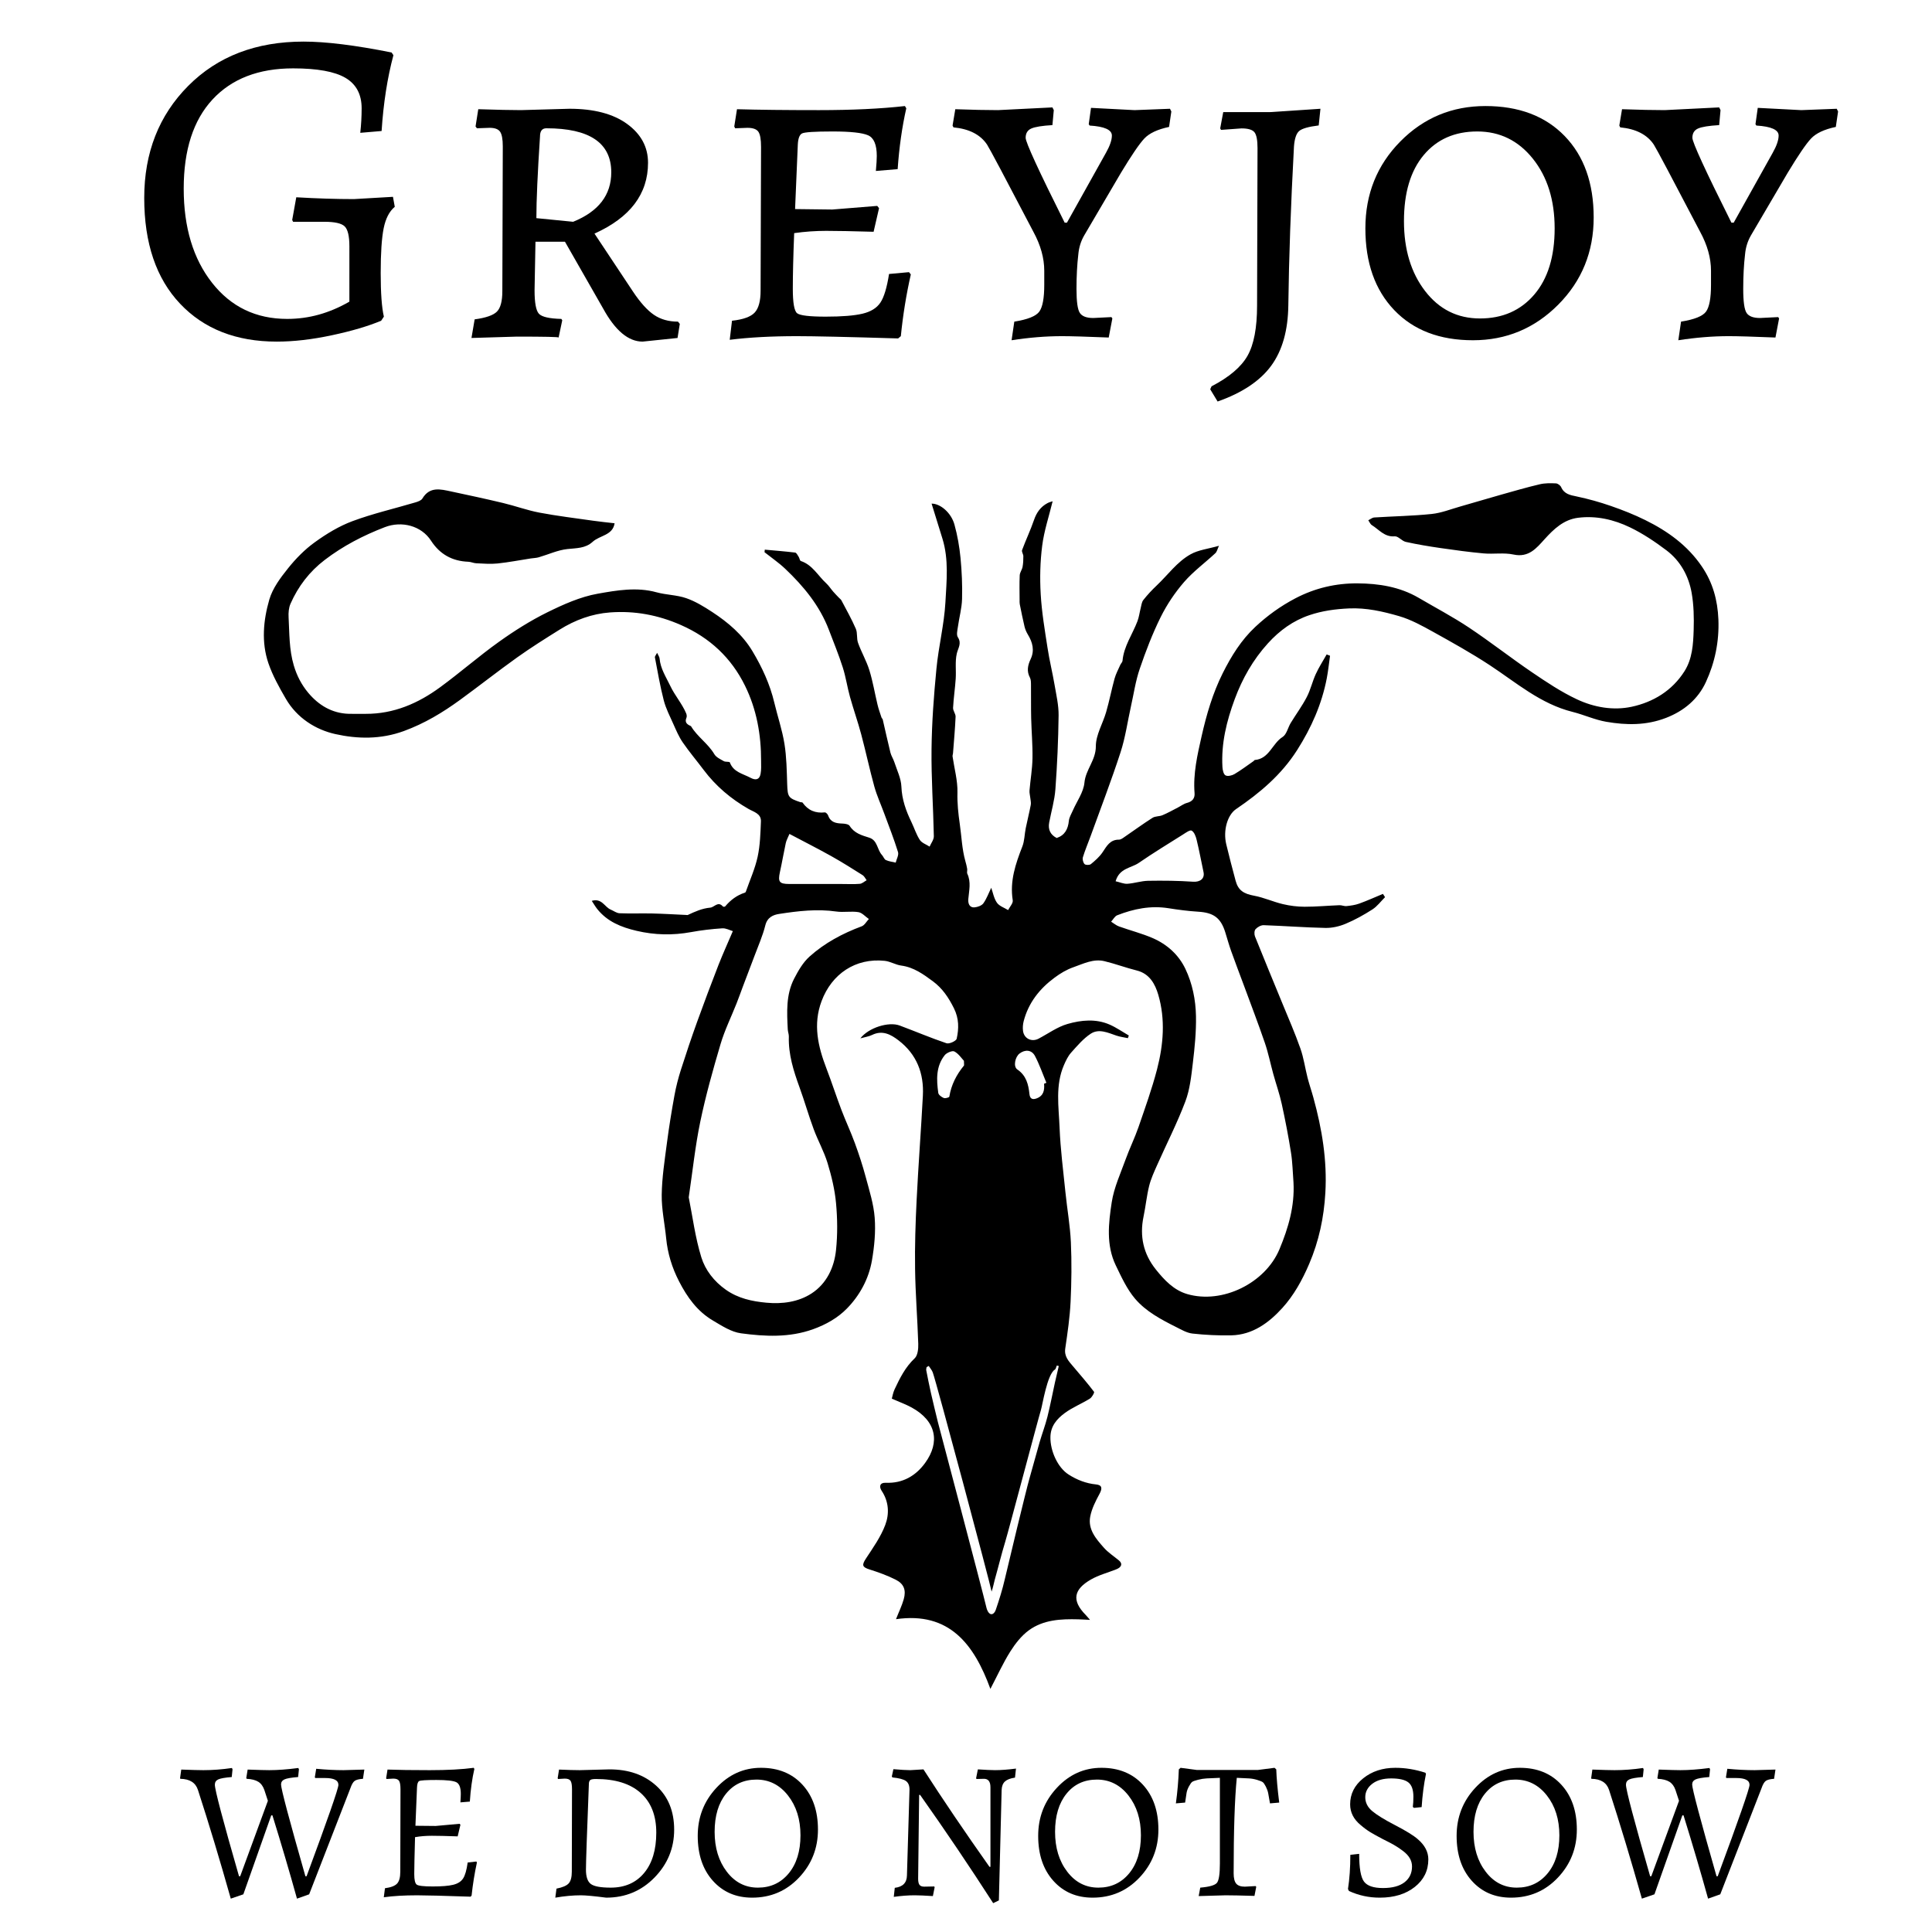 <?xml version="1.0" encoding="utf-8"?>
<!-- Generator: Adobe Illustrator 21.0.0, SVG Export Plug-In . SVG Version: 6.00 Build 0)  -->
<svg version="1.1" xmlns="http://www.w3.org/2000/svg" xmlns:xlink="http://www.w3.org/1999/xlink" x="0px" y="0px"
	 viewBox="0 0 576 576" enable-background="new 0 0 576 576" xml:space="preserve">
<g id="Layer_2">
	<path d="M114.38,68.084c-0.589,2.932-0.88,7.375-0.88,13.329c0,5.954,0.315,10.285,0.947,12.991l-0.811,1.218
		c-3.88,1.623-8.774,3.068-14.683,4.329c-5.908,1.263-11.39,1.896-16.441,1.896c-12.09,0-21.698-3.766-28.823-11.3
		C46.561,83.015,43,72.505,43,59.018s4.374-24.629,13.125-33.425c8.749-8.794,20.206-13.192,34.371-13.192
		c6.676,0,15.427,1.083,26.252,3.247l0.542,0.811c-1.805,6.767-2.978,14.299-3.518,22.598l-6.36,0.542
		c0.271-2.436,0.406-4.871,0.406-7.307c0-4.149-1.603-7.173-4.804-9.067c-3.204-1.895-8.413-2.842-15.629-2.842
		c-10.285,0-18.291,3.092-24.019,9.269c-5.729,6.181-8.593,15.044-8.593,26.59c0,11.549,2.819,20.907,8.458,28.079
		c5.637,7.173,13.102,10.758,22.394,10.758c3.249,0,6.405-0.427,9.473-1.285c3.065-0.856,6.089-2.143,9.067-3.858V73.43
		c0-3.066-0.475-5.052-1.422-5.955c-0.947-0.9-2.956-1.353-6.022-1.353h-9.336l-0.271-0.54l1.218-6.767
		c6.135,0.361,11.862,0.542,17.185,0.542l11.638-0.677l0.542,2.978C116.072,63.01,114.966,65.154,114.38,68.084z"/>
	<path d="M186.977,36.96c4.149,3.024,6.225,6.88,6.225,11.571c0,9.291-5.325,16.329-15.967,21.11l11.501,17.32
		c2.166,3.247,4.241,5.547,6.225,6.901c1.984,1.353,4.374,2.029,7.173,2.029l0.54,0.677l-0.676,4.195l-10.42,1.083
		c-4.241,0-8.165-3.292-11.772-9.878l-11.367-19.892h-8.796l-0.271,14.479c0,3.7,0.427,6.022,1.285,6.969
		c0.857,0.947,3.09,1.467,6.7,1.556l0.27,0.406l-1.083,5.142c0-0.182-4.15-0.271-12.449-0.271l-13.532,0.406l0.947-5.549
		c3.337-0.45,5.549-1.218,6.631-2.3c1.082-1.082,1.624-3.113,1.624-6.089l0.135-43.168c0-2.165-0.271-3.63-0.813-4.398
		c-0.54-0.765-1.579-1.149-3.111-1.149l-3.789,0.136l-0.407-0.542l0.811-5.142c5.684,0.182,9.923,0.271,12.72,0.271l14.48-0.406
		C177.099,32.427,182.826,33.939,186.977,36.96z M170.874,66.121c7.578-3.065,11.367-7.983,11.367-14.75
		c0-8.749-6.452-13.125-19.352-13.125c-1.265,0-1.894,0.811-1.894,2.436c-0.724,11.007-1.082,19.126-1.082,24.357L170.874,66.121z"
		/>
	<path d="M237.043,62.332l11.097,0.135l13.396-1.082l0.54,0.678l-1.623,7.036c-6.225-0.179-10.941-0.271-14.141-0.271
		c-3.203,0-6.384,0.226-9.54,0.677c-0.271,6.857-0.406,12.381-0.406,16.576c0,4.194,0.427,6.631,1.285,7.307
		c0.856,0.676,3.699,1.015,8.527,1.015c4.824,0,8.478-0.293,10.96-0.88c2.479-0.586,4.262-1.691,5.345-3.316
		c1.083-1.624,1.939-4.465,2.571-8.525l5.954-0.542l0.542,0.678c-1.353,5.953-2.347,12.09-2.978,18.403l-0.811,0.676
		c-14.977-0.452-25.034-0.676-30.176-0.676c-7.578,0-14.255,0.36-20.027,1.083l0.677-5.683c3.336-0.36,5.592-1.173,6.765-2.436
		c1.171-1.263,1.76-3.428,1.76-6.496l0.135-42.897c0-2.253-0.271-3.766-0.813-4.533c-0.54-0.765-1.623-1.149-3.247-1.149
		l-3.653,0.136l-0.271-0.542l0.811-5.142c6.405,0.182,14.547,0.271,24.425,0.271s18.425-0.406,25.643-1.218l0.406,0.678
		c-1.265,5.594-2.121,11.636-2.571,18.132l-6.496,0.542c0.181-1.984,0.271-3.473,0.271-4.466c0-3.336-0.858-5.39-2.571-6.156
		c-1.715-0.766-5.256-1.151-10.623-1.151c-5.368,0-8.413,0.202-9.134,0.609c-0.723,0.406-1.129,1.512-1.218,3.316L237.043,62.332z"
		/>
	<path d="M325.271,32.158l12.988,0.676l10.559-0.406l0.402,0.813l-0.676,4.6c-3.426,0.723-5.882,1.874-7.374,3.451
		c-1.486,1.579-3.807,4.985-6.966,10.216l-10.96,18.674c-0.997,1.715-1.579,3.61-1.76,5.684c-0.361,3.068-0.542,6.494-0.542,10.283
		c0,3.789,0.335,6.181,1.017,7.173c0.676,0.994,2.001,1.487,3.988,1.487l5.413-0.27l0.274,0.405l-1.084,5.684
		c-6.678-0.271-11.322-0.407-13.938-0.407c-4.784,0-9.79,0.407-15.022,1.218l0.813-5.549c3.968-0.629,6.447-1.623,7.444-2.976
		c0.99-1.353,1.486-4.013,1.486-7.984v-4.194c0-3.789-1.084-7.667-3.245-11.638c-8.391-16.056-12.993-24.716-13.804-25.981
		c-1.986-2.978-5.325-4.691-10.014-5.142l-0.271-0.542l0.813-4.871c5.142,0.182,9.381,0.271,12.719,0.271l16.238-0.811l0.408,0.811
		l-0.408,4.466c-3.068,0.181-5.166,0.519-6.29,1.014c-1.131,0.497-1.693,1.422-1.693,2.775c0,1.352,3.877,9.788,11.636,25.303h0.676
		l11.636-20.839c1.171-2.074,1.76-3.789,1.76-5.142c0-1.713-2.208-2.707-6.631-2.978l-0.268-0.405L325.271,32.158z"/>
	<path d="M374.78,91.093l0.134-46.955c0-2.357-0.304-3.923-0.903-4.696c-0.609-0.773-1.9-1.161-3.884-1.161l-6.082,0.443
		l-0.258-0.443l0.907-4.861h13.972l15.009-0.994l-0.518,4.971c-3.021,0.37-4.959,0.922-5.822,1.658
		c-0.86,0.736-1.382,2.283-1.556,4.64c-0.947,17.53-1.505,33.293-1.679,47.286c-0.087,7.513-1.79,13.533-5.109,18.063
		c-3.322,4.53-8.649,8.082-15.976,10.661l-2.202-3.645l0.392-0.883c5.256-2.727,8.839-5.765,10.733-9.116
		C373.833,102.713,374.78,97.723,374.78,91.093z"/>
	<path d="M475.134,64.836c0,10.24-3.516,18.9-10.552,25.981c-7.039,7.083-15.517,10.623-25.441,10.623
		c-9.927,0-17.749-2.998-23.477-8.998c-5.731-5.999-8.595-14.117-8.595-24.358c0-10.238,3.473-18.876,10.422-25.912
		c6.946-7.038,15.4-10.556,25.37-10.556c9.967,0,17.839,2.978,23.614,8.932C472.247,46.5,475.134,54.598,475.134,64.836z
		 M418.572,65.919c0,8.436,2.098,15.382,6.293,20.839c4.195,5.46,9.652,8.187,16.374,8.187c6.718,0,12.112-2.367,16.17-7.104
		c4.058-4.736,6.089-11.32,6.089-19.756c0-8.433-2.165-15.358-6.494-20.77c-4.333-5.413-9.86-8.12-16.578-8.12
		c-6.721,0-12.044,2.347-15.966,7.036C420.536,50.922,418.572,57.484,418.572,65.919z"/>
	<path d="M524.052,32.158l12.988,0.676l10.556-0.406L548,33.24l-0.676,4.6c-3.429,0.723-5.885,1.874-7.374,3.451
		c-1.489,1.579-3.811,4.985-6.969,10.216l-10.96,18.674c-0.994,1.715-1.579,3.61-1.76,5.684c-0.361,3.068-0.542,6.494-0.542,10.283
		c0,3.789,0.338,6.181,1.017,7.173c0.676,0.994,2.004,1.487,3.992,1.487l5.413-0.27l0.271,0.405l-1.084,5.684
		c-6.678-0.271-11.322-0.407-13.938-0.407c-4.781,0-9.79,0.407-15.019,1.218l0.81-5.549c3.968-0.629,6.451-1.623,7.444-2.976
		c0.99-1.353,1.489-4.013,1.489-7.984v-4.194c0-3.789-1.084-7.667-3.249-11.638c-8.391-16.056-12.991-24.716-13.801-25.981
		c-1.987-2.978-5.326-4.691-10.014-5.142l-0.271-0.542l0.81-4.871c5.142,0.182,9.381,0.271,12.72,0.271l16.24-0.811l0.405,0.811
		l-0.405,4.466c-3.068,0.181-5.166,0.519-6.294,1.014c-1.128,0.497-1.693,1.422-1.693,2.775c0,1.352,3.878,9.788,11.64,25.303h0.676
		l11.636-20.839c1.171-2.074,1.76-3.789,1.76-5.142c0-1.713-2.211-2.707-6.631-2.978l-0.271-0.405L524.052,32.158z"/>
</g>
<g id="Layer_3">
	<path d="M53.748,530.327l-0.059-0.234l0.351-2.519c3.125,0.117,5.329,0.177,6.619,0.177c2.733,0,5.565-0.215,8.493-0.646
		l0.175,0.41l-0.234,2.284c-1.992,0.158-3.329,0.392-4.011,0.704c-0.684,0.313-1.026,0.839-1.026,1.581
		c0,1.523,2.401,10.621,7.203,27.293h0.353l8.257-22.492l-1.054-3.222c-0.392-1.131-0.997-1.951-1.815-2.459
		c-0.82-0.507-1.974-0.8-3.456-0.879l-0.118-0.234l0.41-2.519c3.123,0.117,5.271,0.177,6.442,0.177c2.499,0,5.388-0.215,8.669-0.646
		l0.175,0.41l-0.234,2.284c-2.03,0.158-3.387,0.392-4.072,0.704c-0.682,0.313-1.024,0.82-1.024,1.523
		c0,1.287,2.42,10.405,7.262,27.352h0.351c6.326-17.065,9.489-26.142,9.489-27.236c0-1.366-1.328-2.049-3.983-2.049h-2.928
		l-0.118-0.235l0.41-2.517c2.928,0.274,5.642,0.41,8.141,0.41l6.209-0.177l-0.41,2.753c-1.171,0.079-1.992,0.283-2.461,0.614
		c-0.469,0.333-0.899,1.065-1.289,2.198L92.17,564.767l-3.63,1.287c-2.227-8.004-4.667-16.281-7.321-24.833h-0.351l-8.318,23.545
		l-3.748,1.287c-3.242-11.479-6.501-22.275-9.782-32.389C58.316,531.48,56.56,530.366,53.748,530.327z"/>
	<path d="M123.856,544.326l6.032,0.059l7.146-0.646l0.234,0.294l-0.82,3.456c-3.358-0.118-5.926-0.177-7.702-0.177
		c-1.776,0-3.446,0.138-5.008,0.41c-0.156,5.622-0.234,9.293-0.234,11.01c0,1.72,0.243,2.764,0.732,3.134
		c0.487,0.371,2.078,0.557,4.772,0.557c2.694,0,4.725-0.165,6.092-0.498c1.366-0.331,2.351-0.956,2.957-1.874
		c0.605-0.917,1.063-2.508,1.375-4.774l2.578-0.292l0.175,0.292c-0.702,3.242-1.23,6.521-1.581,9.841l-0.293,0.351
		c-8.121-0.274-13.432-0.41-15.932-0.41c-3.827,0-7.144,0.195-9.956,0.585l0.351-2.694c1.758-0.234,2.959-0.691,3.603-1.376
		c0.644-0.682,0.965-1.865,0.965-3.544l0.059-24.599c0-1.249-0.145-2.089-0.44-2.518c-0.293-0.43-0.868-0.646-1.727-0.646
		l-1.992,0.118l-0.118-0.234l0.41-2.578c3.084,0.117,7.283,0.177,12.594,0.177c5.309,0,9.683-0.235,13.12-0.703l0.175,0.351
		c-0.664,2.889-1.113,6.129-1.346,9.721l-2.812,0.235c0.077-1.133,0.118-1.971,0.118-2.519c0-1.913-0.46-3.084-1.377-3.513
		c-0.918-0.43-2.889-0.646-5.915-0.646c-3.027,0-4.735,0.108-5.125,0.322c-0.392,0.215-0.607,0.87-0.644,1.962L123.856,544.326z"/>
	<path d="M180.727,565.761c-3.632-0.469-6.15-0.702-7.556-0.702c-2.341,0-4.881,0.233-7.614,0.702l0.351-2.694
		c1.797-0.351,3.007-0.868,3.632-1.552c0.623-0.682,0.936-1.845,0.936-3.485l0.059-24.599c0-1.249-0.145-2.089-0.44-2.518
		c-0.292-0.43-0.868-0.646-1.726-0.646l-1.992,0.118l-0.118-0.234l0.41-2.578c2.617,0.117,4.665,0.177,6.15,0.177l8.903-0.235
		c5.701,0,10.337,1.622,13.91,4.862c3.574,3.24,5.359,7.614,5.359,13.12c0,5.504-1.953,10.26-5.858,14.262
		S186.428,565.761,180.727,565.761z M177.681,530.386c-0.82,0-1.368,0.088-1.64,0.263c-0.274,0.177-0.43,0.519-0.469,1.026
		c-0.585,15.033-0.879,23.614-0.879,25.741c0,2.128,0.489,3.553,1.465,4.276c0.975,0.723,2.948,1.083,5.914,1.083
		c4.217,0,7.536-1.455,9.959-4.364c2.42-2.908,3.63-6.92,3.63-12.036c0-5.114-1.552-9.057-4.656-11.831
		C187.901,531.772,183.46,530.386,177.681,530.386z"/>
	<path d="M224.244,565.761c-4.804,0-8.708-1.677-11.715-5.037c-3.007-3.358-4.509-7.818-4.509-13.383
		c0-5.565,1.854-10.337,5.563-14.32c3.709-3.984,8.142-5.973,13.296-5.973c5.155,0,9.272,1.679,12.359,5.037
		c3.084,3.358,4.627,7.818,4.627,13.383c0,5.563-1.885,10.337-5.651,14.32C234.443,563.77,229.787,565.761,224.244,565.761z
		 M213.057,546.141c0,4.765,1.21,8.726,3.63,11.889c2.422,3.163,5.515,4.745,9.283,4.745c3.768,0,6.825-1.414,9.168-4.247
		c2.343-2.83,3.513-6.619,3.513-11.363c0-4.743-1.24-8.697-3.719-11.86c-2.479-3.163-5.613-4.745-9.401-4.745
		c-3.787,0-6.814,1.407-9.078,4.219C214.188,537.589,213.057,541.378,213.057,546.141z"/>
	<path d="M295.288,556.566v-23.72c0-1.679-0.646-2.52-1.933-2.52l-2.227,0.059l-0.116-0.234l0.526-2.637
		c2.381,0.156,4.101,0.235,5.155,0.235c1.718,0,3.789-0.157,6.209-0.469l-0.294,2.694c-1.365,0.195-2.361,0.577-2.987,1.142
		c-0.625,0.566-0.956,1.416-0.997,2.547l-0.82,32.917l-1.697,0.82c-7.068-10.972-14.33-21.73-21.787-32.272h-0.292l-0.295,25.009
		c0,0.859,0.138,1.464,0.41,1.815c0.274,0.351,0.741,0.528,1.407,0.528l2.986-0.059l0.118,0.233l-0.528,2.635
		c-2.461-0.156-4.276-0.233-5.447-0.233c-1.874,0-3.945,0.156-6.209,0.469l0.295-2.694c2.38-0.274,3.592-1.502,3.63-3.691
		l0.762-25.594c0-1.21-0.36-2.069-1.083-2.578c-0.723-0.505-2.06-0.857-4.013-1.054l-0.174-0.292l0.469-2.166
		c2.264,0.195,3.943,0.293,5.037,0.293l3.923-0.235c5.778,8.982,12.338,18.664,19.68,29.051H295.288z"/>
	<path d="M325.742,565.761c-4.804,0-8.71-1.677-11.714-5.037c-3.005-3.358-4.509-7.818-4.509-13.383
		c0-5.565,1.854-10.337,5.565-14.32c3.707-3.984,8.139-5.973,13.296-5.973c5.153,0,9.272,1.679,12.355,5.037
		c3.086,3.358,4.627,7.818,4.627,13.383c0,5.563-1.883,10.337-5.65,14.32C335.942,563.77,331.285,565.761,325.742,565.761z
		 M314.554,546.141c0,4.765,1.21,8.726,3.634,11.889c2.42,3.163,5.513,4.745,9.283,4.745c3.766,0,6.823-1.414,9.166-4.247
		c2.343-2.83,3.513-6.619,3.513-11.363c0-4.743-1.24-8.697-3.719-11.86c-2.479-3.163-5.613-4.745-9.401-4.745
		c-3.788,0-6.812,1.407-9.077,4.219C315.687,537.589,314.554,541.378,314.554,546.141z"/>
	<path d="M363.693,555.572v-25.537c-1.835,0.079-3.152,0.136-3.954,0.175c-0.798,0.04-1.659,0.177-2.575,0.41
		c-0.919,0.235-1.504,0.45-1.758,0.646c-0.254,0.195-0.566,0.634-0.938,1.317c-0.371,0.684-0.603,1.319-0.702,1.903
		c-0.096,0.587-0.243,1.563-0.438,2.93l-2.755,0.234c0.471-3.435,0.762-6.814,0.879-10.133l0.526-0.467l4.862,0.644h18.159
		l4.976-0.644l0.526,0.467c0.081,2.54,0.371,5.839,0.879,9.899l-2.751,0.234c-0.235-1.366-0.412-2.362-0.526-2.987
		c-0.118-0.625-0.353-1.289-0.702-1.992c-0.353-0.702-0.666-1.151-0.938-1.346c-0.276-0.195-0.831-0.419-1.67-0.675
		c-0.843-0.254-1.652-0.399-2.431-0.44c-0.78-0.039-1.99-0.096-3.63-0.175c-0.625,6.247-0.938,15.737-0.938,28.465
		c0,1.445,0.254,2.47,0.761,3.075c0.508,0.605,1.365,0.908,2.578,0.908l3.218-0.176l0.177,0.235l-0.526,2.694
		c-3.906-0.118-6.775-0.177-8.61-0.177l-8.022,0.233l0.467-2.517c2.733-0.234,4.392-0.712,4.976-1.435
		C363.402,560.618,363.693,558.696,363.693,555.572z"/>
	<path d="M411.368,565.761c-1.64,0-3.218-0.165-4.741-0.498c-1.526-0.331-3.009-0.827-4.454-1.493l-0.29-0.585
		c0.467-3.007,0.702-6.404,0.702-10.192l2.633-0.292c0,4.217,0.478,6.97,1.435,8.259c0.956,1.287,2.843,1.933,5.653,1.933
		c2.814,0,4.958-0.576,6.444-1.729c1.482-1.151,2.225-2.723,2.225-4.715c0-1.718-0.879-3.241-2.637-4.568
		c-1.287-0.975-2.575-1.795-3.866-2.459c-1.287-0.664-1.96-1.006-2.019-1.026c-0.059-0.018-0.118-0.048-0.177-0.088
		c-0.059-0.037-0.478-0.263-1.258-0.673c-0.783-0.41-1.611-0.879-2.49-1.405c-0.879-0.528-1.846-1.24-2.898-2.139
		c-2.071-1.717-3.104-3.766-3.104-6.15c0-3.084,1.298-5.67,3.895-7.761c2.597-2.087,5.789-3.132,9.574-3.132
		c2.968,0,5.955,0.487,8.964,1.464l0.177,0.351c-0.625,3.007-1.056,6.306-1.291,9.898l-2.284,0.235l-0.35-0.294
		c0.114-0.82,0.173-1.834,0.173-3.045c0-2.069-0.508-3.494-1.523-4.276c-1.015-0.78-2.714-1.171-5.094-1.171
		c-2.384,0-4.267,0.539-5.653,1.611c-1.387,1.074-2.078,2.402-2.078,3.983c0,1.582,0.673,2.948,2.019,4.099
		c1.35,1.153,3.641,2.569,6.882,4.247c3.24,1.679,5.488,3.065,6.738,4.158c2.107,1.797,3.163,3.809,3.163,6.034
		c0,3.358-1.35,6.1-4.042,8.228C419.099,564.699,415.624,565.761,411.368,565.761z"/>
	<path d="M450.496,565.761c-4.804,0-8.71-1.677-11.715-5.037c-3.005-3.358-4.509-7.818-4.509-13.383
		c0-5.565,1.853-10.337,5.565-14.32c3.708-3.984,8.139-5.973,13.296-5.973c5.153,0,9.272,1.679,12.354,5.037
		c3.086,3.358,4.627,7.818,4.627,13.383c0,5.563-1.883,10.337-5.65,14.32C460.695,563.77,456.039,565.761,450.496,565.761z
		 M439.307,546.141c0,4.765,1.21,8.726,3.634,11.889c2.42,3.163,5.514,4.745,9.284,4.745c3.766,0,6.823-1.414,9.166-4.247
		c2.343-2.83,3.512-6.619,3.512-11.363c0-4.743-1.24-8.697-3.719-11.86c-2.479-3.163-5.613-4.745-9.401-4.745
		c-3.789,0-6.812,1.407-9.078,4.219C440.44,537.589,439.307,541.378,439.307,546.141z"/>
	<path d="M474.448,530.327l-0.055-0.234l0.35-2.519c3.123,0.117,5.329,0.177,6.617,0.177c2.733,0,5.565-0.215,8.493-0.646
		l0.177,0.41l-0.232,2.284c-1.993,0.158-3.332,0.392-4.013,0.704c-0.684,0.313-1.026,0.839-1.026,1.581
		c0,1.523,2.402,10.621,7.205,27.293h0.35l8.261-22.492l-1.056-3.222c-0.39-1.131-0.997-1.951-1.817-2.459
		c-0.82-0.507-1.972-0.8-3.454-0.879l-0.118-0.234l0.408-2.519c3.127,0.117,5.274,0.177,6.444,0.177
		c2.498,0,5.388-0.215,8.669-0.646l0.177,0.41l-0.235,2.284c-2.031,0.158-3.388,0.392-4.071,0.704
		c-0.684,0.313-1.026,0.82-1.026,1.523c0,1.287,2.424,10.405,7.264,27.352h0.353c6.323-17.065,9.485-26.142,9.485-27.236
		c0-1.366-1.328-2.049-3.983-2.049h-2.928l-0.117-0.235l0.412-2.517c2.928,0.274,5.642,0.41,8.139,0.41l6.208-0.177l-0.408,2.753
		c-1.173,0.079-1.994,0.283-2.461,0.614c-0.467,0.333-0.898,1.065-1.287,2.198l-12.299,31.628l-3.634,1.287
		c-2.226-8.004-4.664-16.281-7.32-24.833h-0.353l-8.316,23.545l-3.748,1.287c-3.24-11.479-6.503-22.275-9.78-32.389
		C479.019,531.48,477.261,530.366,474.448,530.327z"/>
</g>
<g id="Layer_4">
	<path fill-rule="evenodd" clip-rule="evenodd" d="M277.742,150.15c2.563-0.044,5.838,2.682,6.818,6.255
		c0.89,3.222,1.479,6.566,1.803,9.898c0.391,4.067,0.575,8.185,0.461,12.271c-0.077,2.777-0.857,5.529-1.238,8.306
		c-0.147,1.037-0.492,2.372-0.017,3.098c1.225,1.882,0.057,3.22-0.321,4.901c-0.542,2.387-0.151,4.968-0.315,7.459
		c-0.191,2.899-0.636,5.785-0.786,8.689c-0.047,0.87,0.789,1.785,0.749,2.663c-0.154,3.63-0.492,7.253-0.769,10.88
		c-0.023,0.318-0.171,0.646-0.131,0.954c0.519,3.591,1.542,7.193,1.455,10.773c-0.08,3.212,0.241,6.215,0.696,9.376
		c0.532,3.672,0.642,7.419,1.659,11.041c0.221,0.764,0.418,1.542,0.549,2.325c0.08,0.48-0.147,1.052,0.04,1.452
		c1.168,2.496,0.515,5.02,0.294,7.563c-0.1,1.221,0.258,2.601,1.89,2.457c0.92-0.08,2.115-0.517,2.61-1.209
		c0.99-1.395,1.579-3.07,2.332-4.625c0.515,1.432,0.8,3.163,1.706,4.46c0.71,1.011,2.185,1.482,3.332,2.192
		c0.485-0.977,1.519-2.039,1.378-2.918c-0.92-5.718,0.837-10.852,2.857-16.024c0.666-1.695,0.646-3.64,1.014-5.459
		c0.475-2.329,1.064-4.644,1.506-6.977c0.127-0.681-0.081-1.43-0.154-2.141c-0.07-0.718-0.287-1.444-0.224-2.14
		c0.271-3.204,0.833-6.402,0.887-9.601c0.07-3.99-0.294-7.986-0.392-11.982c-0.073-3.311-0.016-6.633-0.053-9.95
		c-0.01-0.711,0-1.522-0.318-2.116c-1.03-1.927-0.639-3.702,0.221-5.532c1.215-2.586,0.579-4.983-0.836-7.309
		c-0.435-0.725-0.797-1.546-0.994-2.367c-0.532-2.221-0.97-4.465-1.425-6.705c-0.074-0.395-0.047-0.811-0.047-1.216
		c-0.01-2.457-0.077-4.915,0.037-7.364c0.037-0.84,0.679-1.641,0.846-2.499c0.198-1.049,0.244-2.141,0.234-3.215
		c-0.007-0.611-0.555-1.322-0.378-1.807c1.117-3.018,2.516-5.945,3.56-8.993c0.763-2.23,1.977-3.933,4.042-5.029
		c0.485-0.258,1.04-0.374,1.509-0.542c-1.117,4.594-2.559,8.866-3.111,13.239c-0.609,4.764-0.732,9.649-0.445,14.452
		c0.301,5.35,1.211,10.679,2.031,16.001c0.559,3.703,1.472,7.357,2.105,11.059c0.512,3.015,1.234,6.061,1.198,9.082
		c-0.09,7.355-0.418,14.711-0.957,22.046c-0.248,3.332-1.231,6.606-1.853,9.915c-0.388,2.072,0.361,3.635,2.245,4.602
		c2.449-0.836,3.369-2.653,3.624-5.105c0.1-1.059,0.743-2.074,1.184-3.095c1.204-2.757,3.188-5.444,3.456-8.289
		c0.368-3.929,3.416-6.691,3.406-10.867c-0.01-3.403,2.098-6.787,3.081-10.231c0.95-3.289,1.593-6.653,2.503-9.955
		c0.395-1.405,1.107-2.725,1.706-4.072c0.187-0.423,0.626-0.803,0.663-1.23c0.388-4.341,2.951-7.849,4.44-11.763
		c0.475-1.243,0.635-2.61,0.967-3.909c0.221-0.83,0.295-1.807,0.796-2.439c1.208-1.529,2.546-2.971,3.965-4.309
		c3.342-3.155,6.079-7.061,10.121-9.319c2.345-1.315,5.266-1.618,8.465-2.538c-0.455,0.977-0.606,1.77-1.081,2.212
		c-3.088,2.874-6.557,5.413-9.311,8.583c-2.724,3.142-5.123,6.71-6.973,10.434c-2.459,4.96-4.466,10.19-6.253,15.437
		c-1.238,3.591-1.776,7.421-2.613,11.155c-1.024,4.59-1.663,9.296-3.112,13.747c-2.737,8.418-5.922,16.693-8.936,25.018
		c-0.753,2.093-1.646,4.139-2.289,6.265c-0.184,0.602,0.064,1.603,0.495,2.044c0.318,0.331,1.485,0.338,1.887,0.01
		c1.268-1.04,2.559-2.168,3.47-3.516c1.244-1.85,2.221-3.792,4.898-3.777c0.572,0.005,1.178-0.473,1.7-0.835
		c2.77-1.884,5.47-3.878,8.304-5.671c0.826-0.527,2.051-0.383,2.987-0.788c1.569-0.656,3.058-1.504,4.567-2.278
		c0.907-0.465,1.757-1.129,2.707-1.375c1.603-0.413,2.399-1.375,2.275-2.922c-0.465-5.795,0.85-11.432,2.098-16.956
		c1.452-6.424,3.289-12.769,6.297-18.796c2.583-5.162,5.547-9.917,9.723-13.821c3.597-3.361,7.545-6.208,11.998-8.537
		c5.882-3.066,12.058-4.466,18.458-4.429c6.306,0.04,12.593,1.012,18.231,4.309c5.002,2.934,10.154,5.643,14.975,8.851
		c6.397,4.256,12.443,9.015,18.799,13.333c4.329,2.939,8.732,5.885,13.446,8.091c5.072,2.382,10.793,3.382,16.27,2.211
		c6.447-1.387,12.058-4.773,15.741-10.557c2.376-3.736,2.63-8.073,2.764-12.304c0.114-3.702,0.037-7.484-0.602-11.111
		c-0.9-5.054-3.366-9.532-7.511-12.669c-3.403-2.571-7.023-4.992-10.847-6.839c-4.824-2.333-10.081-3.55-15.497-2.869
		c-4.262,0.535-7.217,3.324-10,6.4c-2.419,2.677-4.724,5.542-9.258,4.56c-2.847-0.617-5.928-0.072-8.873-0.333
		c-4.309-0.39-8.608-0.977-12.888-1.599c-3.463-0.504-6.929-1.077-10.348-1.837c-1.174-0.256-2.258-1.745-3.292-1.656
		c-3.071,0.262-4.677-2.016-6.825-3.341c-0.472-0.295-0.716-0.959-1.061-1.455c0.592-0.284,1.177-0.788,1.783-0.826
		c5.708-0.365,11.436-0.452,17.113-1.044c2.884-0.299,5.694-1.429,8.531-2.232c4.062-1.152,8.113-2.376,12.189-3.525
		c3.821-1.076,7.648-2.192,11.516-3.1c1.539-0.365,3.212-0.336,4.808-0.264c0.549,0.023,1.325,0.602,1.559,1.124
		c0.93,2.079,2.69,2.374,4.664,2.78c3.423,0.723,6.815,1.668,10.121,2.814c3.513,1.215,6.999,2.591,10.325,4.239
		c6.668,3.292,12.59,7.555,16.852,13.841c3.249,4.783,4.678,9.994,4.918,15.773c0.261,6.588-1.051,12.859-3.731,18.668
		c-2.318,5.032-6.457,8.58-11.877,10.671c-5.902,2.283-11.85,2.198-17.829,1.164c-3.416-0.589-6.658-2.101-10.04-2.948
		c-9.549-2.377-16.789-8.736-24.725-13.95c-5.457-3.578-11.181-6.767-16.886-9.933c-3.255-1.803-6.604-3.653-10.147-4.677
		c-4.811-1.39-9.712-2.519-14.895-2.287c-4.068,0.184-8.01,0.719-11.797,2.006c-4.848,1.632-8.889,4.56-12.362,8.384
		c-4.453,4.906-7.642,10.517-9.92,16.675c-2.409,6.521-4.061,13.197-3.653,20.225c0.05,0.878,0.311,2.145,0.91,2.478
		c0.632,0.36,1.917,0.072,2.663-0.37c1.98-1.168,3.827-2.578,5.727-3.893c0.134-0.09,0.228-0.308,0.355-0.316
		c4.312-0.361,5.186-4.926,8.281-6.867c1.204-0.754,1.579-2.795,2.429-4.19c1.573-2.576,3.386-5.029,4.774-7.697
		c1.134-2.173,1.669-4.641,2.693-6.87c0.92-2.021,2.152-3.901,3.239-5.847c0.341,0.129,0.673,0.261,1.007,0.388
		c-0.318,2.24-0.542,4.5-0.97,6.721c-1.489,7.724-4.594,14.729-8.829,21.394c-4.707,7.399-11.137,12.799-18.224,17.61
		c-2.539,1.728-3.914,6.301-2.917,10.487c0.877,3.635,1.817,7.26,2.794,10.877c0.779,2.899,2.459,3.894,5.49,4.451
		c2.914,0.535,5.698,1.825,8.598,2.513c2.108,0.5,4.309,0.775,6.47,0.78c3.46,0.005,6.916-0.321,10.378-0.455
		c0.706-0.03,1.435,0.336,2.131,0.259c1.271-0.131,2.573-0.308,3.771-0.739c2.399-0.866,4.728-1.92,7.079-2.896
		c0.214,0.33,0.425,0.651,0.632,0.975c-1.238,1.233-2.322,2.723-3.754,3.648c-2.543,1.631-5.223,3.128-8.01,4.289
		c-1.864,0.783-4.012,1.276-6.019,1.234c-6.136-0.12-12.262-0.607-18.391-0.816c-0.823-0.03-1.857,0.559-2.432,1.191
		c-0.395,0.432-0.425,1.531-0.174,2.158c2.68,6.696,5.464,13.358,8.197,20.039c1.823,4.443,3.757,8.846,5.34,13.367
		c1,2.809,1.398,5.824,2.138,8.727c0.515,1.997,1.198,3.951,1.74,5.94c2.566,9.296,4.135,18.744,3.563,28.4
		c-0.422,7.294-1.894,14.321-4.824,21.173c-2.074,4.85-4.597,9.391-8.006,13.14c-3.955,4.356-8.846,8.014-15.23,8.147
		c-3.847,0.08-7.722-0.109-11.546-0.53c-1.666-0.182-3.279-1.139-4.831-1.919c-4.487-2.248-9.03-4.644-12.286-8.465
		c-2.445-2.871-4.088-6.501-5.758-9.95c-2.911-6.048-2.165-12.543-1.208-18.793c0.673-4.393,2.633-8.612,4.166-12.859
		c1.157-3.212,2.686-6.297,3.804-9.529c1.967-5.723,4.032-11.439,5.55-17.29c1.897-7.332,2.519-14.882,0.348-22.246
		c-0.92-3.105-2.559-6.236-6.387-7.19c-3.249-0.811-6.404-1.997-9.649-2.781c-3.305-0.798-6.316,0.778-9.308,1.824
		c-1.974,0.688-3.858,1.822-5.544,3.074c-4.477,3.301-7.806,7.501-9.231,12.991c-0.234,0.922-0.318,1.942-0.197,2.876
		c0.284,2.31,2.56,3.421,4.62,2.35c2.874-1.501,5.597-3.518,8.655-4.395c4.078-1.173,8.461-1.614,12.583,0.202
		c1.984,0.873,3.797,2.145,5.687,3.237c-0.097,0.266-0.181,0.527-0.277,0.793c-1.138-0.248-2.312-0.385-3.406-0.756
		c-2.536-0.858-5.229-2.168-7.665-0.572c-2.235,1.469-4.052,3.633-5.865,5.656c-0.923,1.036-1.559,2.387-2.121,3.682
		c-2.63,6.049-1.556,12.433-1.308,18.668c0.258,6.439,1.091,12.861,1.747,19.285c0.505,4.965,1.395,9.913,1.623,14.887
		c0.264,5.902,0.197,11.839-0.087,17.742c-0.224,4.659-0.91,9.306-1.589,13.931c-0.345,2.357,0.987,3.749,2.285,5.273
		c2.134,2.519,4.302,5.01,6.29,7.633c0.191,0.253-0.622,1.663-1.261,2.056c-2.449,1.517-5.196,2.605-7.494,4.309
		c-2.292,1.708-4.202,3.837-4.245,7.16c-0.06,4.09,2.155,9.055,5.4,11.133c2.506,1.602,5.199,2.665,8.204,2.964
		c1.813,0.182,1.93,1.149,1.03,2.819c-1.158,2.141-2.312,4.41-2.764,6.763c-0.739,3.839,1.753,6.663,4.078,9.296
		c1.285,1.452,2.984,2.538,4.494,3.796c1.131,0.948,0.819,1.989-0.8,2.633c-2.526,1.002-5.226,1.7-7.558,3.036
		c-5.015,2.877-5.915,6.151-1.589,10.54c0.304,0.308,0.575,0.651,1.315,1.499c-1.569-0.075-2.539-0.142-3.516-0.165
		c-5.186-0.137-10.398,0.114-14.725,3.274c-2.215,1.625-4.052,3.981-5.537,6.335c-2.155,3.431-3.841,7.16-5.925,11.131
		c-4.855-13.267-12.218-23.085-28.144-20.783c0.87-2.222,1.77-4.033,2.308-5.95c0.763-2.713,0.074-4.584-2.416-5.837
		c-2.469-1.243-5.115-2.198-7.755-3.028c-2.228-0.701-2.379-1.315-1.091-3.274c2.115-3.217,4.406-6.444,5.751-10.002
		c1.245-3.284,1.101-6.932-1.071-10.184c-0.776-1.163-0.666-2.471,1.278-2.395c5.015,0.207,8.903-2.083,11.686-5.919
		c4.47-6.148,3.366-12.479-4.025-16.522c-1.723-0.942-3.597-1.614-5.912-2.636c0.177-0.632,0.362-1.772,0.826-2.774
		c1.573-3.349,3.195-6.625,5.995-9.258c0.913-0.863,1.111-2.845,1.064-4.299c-0.231-7.436-0.847-14.857-0.947-22.296
		c-0.107-6.887,0.124-13.791,0.465-20.676c0.509-10.345,1.315-20.68,1.857-31.025c0.355-6.646-1.833-12.324-7.23-16.469
		c-2.325-1.79-4.831-3.152-7.933-1.628c-0.96,0.468-2.078,0.611-3.476,1.006c2.459-3.19,8.448-5.054,11.73-3.824
		c4.664,1.735,9.251,3.697,13.962,5.286c0.816,0.271,2.877-0.679,3.028-1.361c0.666-3.028,0.713-5.981-0.813-9.055
		c-1.589-3.199-3.446-5.969-6.273-8.057c-2.86-2.113-5.728-4.195-9.448-4.689c-1.676-0.223-3.262-1.243-4.942-1.414
		c-8.705-0.909-15.765,3.909-18.796,11.982c-2.63,7.008-1.071,13.552,1.449,20.128c1.566,4.08,2.907,8.247,4.456,12.329
		c1.265,3.326,2.787,6.547,4.005,9.888c1.215,3.326,2.329,6.705,3.242,10.127c1.074,4.01,2.369,8.051,2.676,12.152
		c0.318,4.206-0.1,8.552-0.823,12.73c-0.947,5.482-3.627,10.412-7.468,14.336c-2.723,2.785-6.226,4.779-10.087,6.164
		c-7.096,2.543-14.323,2.173-21.476,1.215c-2.924-0.388-5.744-2.253-8.397-3.819c-4.627-2.73-7.638-6.924-10.078-11.67
		c-2.101-4.085-3.402-8.317-3.844-12.859c-0.425-4.328-1.385-8.64-1.322-12.954c0.067-5.139,0.88-10.283,1.546-15.402
		c0.619-4.769,1.395-9.52,2.255-14.256c0.468-2.563,1.124-5.109,1.914-7.601c1.526-4.793,3.132-9.562,4.838-14.298
		c2.051-5.689,4.186-11.345,6.377-16.983c1.265-3.222,2.7-6.374,4.273-10.064c-0.893-0.253-2.051-0.907-3.152-0.836
		c-3.121,0.204-6.243,0.565-9.318,1.131c-5.46,1-10.823,0.883-16.24-0.386c-4.573-1.072-8.719-2.732-11.73-6.509
		c-0.562-0.706-1.01-1.504-1.623-2.426c3.011-0.883,3.824,1.842,5.627,2.601c0.893,0.373,1.76,1.059,2.657,1.096
		c3.249,0.134,6.507-0.005,9.756,0.067c3.376,0.08,6.748,0.289,10.117,0.442c0.161,0.005,0.352,0.062,0.485,0
		c2.135-0.997,4.242-1.959,6.671-2.178c1.255-0.11,2.315-2.046,3.791-0.346c0.1,0.112,0.572,0.099,0.669-0.024
		c1.599-1.9,3.503-3.345,5.889-4.1c0.131-0.038,0.254-0.219,0.301-0.361c1.204-3.435,2.723-6.8,3.489-10.33
		c0.746-3.426,0.837-7.017,0.984-10.549c0.1-2.33-2.171-2.842-3.684-3.712c-5.253-3.003-9.759-6.803-13.396-11.648
		c-2.058-2.747-4.289-5.371-6.23-8.195c-1.141-1.657-1.944-3.568-2.773-5.418c-1.044-2.337-2.245-4.652-2.884-7.104
		c-1.094-4.222-1.817-8.54-2.643-12.831c-0.057-0.295,0.308-0.669,0.656-1.352c0.341,0.754,0.696,1.199,0.736,1.669
		c0.264,3.075,1.91,5.495,3.185,8.18c1.379,2.914,3.507,5.281,4.741,8.191c0.164,0.385,0.241,0.94,0.087,1.306
		c-0.576,1.338,0.117,1.959,1.198,2.437c0.067,0.028,0.154,0.077,0.191,0.142c1.87,3.122,5.069,5.134,6.929,8.301
		c0.549,0.928,1.803,1.494,2.824,2.073c0.515,0.294,1.673,0.077,1.79,0.371c1.071,2.912,3.861,3.349,6.146,4.573
		c1.545,0.83,2.693,0.607,3.018-1.139c0.241-1.261,0.154-2.586,0.154-3.881c0.027-7.816-1.338-15.398-4.787-22.406
		c-4.095-8.324-10.472-14.304-19.104-18.105c-6.829-3.008-13.804-4.298-21.141-3.757c-5.42,0.398-10.449,2.263-15.046,5.139
		c-4.266,2.663-8.538,5.348-12.633,8.266c-5.761,4.114-11.315,8.503-17.039,12.67c-5.182,3.772-10.562,7.02-16.732,9.283
		c-6.909,2.533-13.841,2.382-20.432,0.915c-5.922-1.313-11.462-4.831-14.765-10.511c-1.977-3.407-3.941-6.914-5.209-10.621
		c-2.138-6.263-1.512-12.802,0.274-18.98c0.984-3.364,3.309-6.482,5.561-9.284c2.308-2.896,4.998-5.639,7.996-7.797
		c3.466-2.506,7.254-4.813,11.249-6.298c6.092-2.262,12.489-3.729,18.743-5.586c0.759-0.222,1.726-0.559,2.084-1.151
		c2.195-3.665,5.423-2.779,8.595-2.105c5.156,1.097,10.315,2.203,15.444,3.431c3.64,0.868,7.18,2.174,10.843,2.872
		c5.343,1.01,10.76,1.664,16.153,2.434c2.071,0.294,4.149,0.497,6.273,0.744c-0.552,3.635-4.423,3.578-6.554,5.534
		c-2.168,1.984-4.828,1.855-7.534,2.153c-2.894,0.314-5.681,1.633-8.528,2.454c-0.753,0.223-1.576,0.219-2.358,0.343
		c-3.306,0.51-6.598,1.156-9.934,1.504c-2.091,0.218-4.229,0.027-6.347-0.059c-0.79-0.037-1.566-0.427-2.352-0.455
		c-4.794-0.174-8.498-2.235-11.108-6.258c-2.921-4.523-8.776-5.979-13.771-4.063c-6.451,2.482-12.463,5.594-17.943,9.781
		c-4.547,3.473-7.906,7.866-10.191,13.048c-0.535,1.206-0.652,2.71-0.575,4.052c0.261,4.794,0.137,9.567,1.545,14.336
		c0.924,3.136,2.359,5.818,4.293,8.148c3.068,3.672,7.042,6.131,12.068,6.287c1.707,0.053,3.413,0,5.123,0.01
		c8.341,0.028,15.594-3.123,22.148-7.929c5.982-4.379,11.57-9.286,17.598-13.585c4.553-3.252,9.345-6.273,14.346-8.746
		c4.788-2.359,9.853-4.637,15.042-5.557c5.695-1.01,11.636-2.054,17.548-0.418c2.891,0.793,6.026,0.775,8.83,1.748
		c2.74,0.942,5.306,2.529,7.758,4.127c4.737,3.1,9.05,6.762,11.998,11.683c2.867,4.79,5.209,9.843,6.511,15.327
		c0.977,4.105,2.358,8.14,3.027,12.285c0.636,3.958,0.683,8.014,0.816,12.04c0.13,3.767,0.308,4.152,3.901,5.348
		c0.224,0.07,0.592,0.005,0.689,0.147c1.626,2.324,3.838,3.217,6.628,2.912c0.305-0.032,0.847,0.518,0.984,0.901
		c0.723,2.088,2.366,2.369,4.249,2.426c0.749,0.024,1.857,0.189,2.171,0.688c1.388,2.203,3.597,2.819,5.825,3.516
		c2.529,0.783,2.342,3.607,3.828,5.191c0.421,0.46,0.642,1.253,1.151,1.486c0.9,0.418,1.947,0.527,2.927,0.765
		c0.258-1.064,0.967-2.258,0.689-3.152c-1.201-3.871-2.69-7.653-4.098-11.464c-0.987-2.695-2.202-5.325-2.968-8.082
		c-1.422-5.139-2.523-10.372-3.901-15.529c-1.004-3.761-2.308-7.433-3.352-11.178c-0.81-2.912-1.241-5.945-2.158-8.814
		c-1.208-3.782-2.717-7.464-4.132-11.176c-2.75-7.212-7.531-13.001-13.038-18.221c-1.9-1.803-4.092-3.294-6.15-4.925
		c0.024-0.258,0.05-0.514,0.074-0.766c3.018,0.276,6.046,0.504,9.057,0.873c0.395,0.049,0.739,0.79,1.044,1.253
		c0.261,0.403,0.331,1.153,0.652,1.258c3.463,1.152,5.086,4.366,7.551,6.63c0.79,0.726,1.378,1.669,2.091,2.491
		c0.548,0.636,1.137,1.224,1.716,1.832c0.258,0.271,0.592,0.498,0.753,0.811c1.469,2.795,3.031,5.545,4.279,8.436
		c0.548,1.263,0.187,2.904,0.669,4.219c0.99,2.762,2.499,5.34,3.366,8.128c1.044,3.371,1.616,6.886,2.446,10.327
		c0.304,1.276,0.76,2.514,1.171,3.767c0.074,0.224,0.324,0.393,0.375,0.622c0.766,3.282,1.472,6.576,2.288,9.85
		c0.251,0.994,0.863,1.89,1.181,2.872c0.78,2.405,1.991,4.816,2.091,7.265c0.154,3.832,1.358,7.213,2.978,10.552
		c0.86,1.78,1.449,3.715,2.516,5.353c0.595,0.912,1.921,1.346,2.918,1.997c0.445-1.036,1.288-2.08,1.261-3.105
		c-0.167-8.645-0.786-17.285-0.686-25.927c0.087-7.998,0.683-16.014,1.459-23.985c0.632-6.619,2.302-13.169,2.677-19.788
		c0.345-6.32,1.05-12.779-0.893-19.042C279.886,157.097,278.816,153.62,277.742,150.15z M205.338,356.966
		c1.144,5.723,1.927,11.978,3.76,17.899c1.181,3.801,3.767,7.156,7.284,9.637c3.684,2.604,7.815,3.483,12.121,3.881
		c4.737,0.442,9.482-0.197,13.426-2.744c4.494-2.904,6.782-7.729,7.32-12.958c0.485-4.627,0.432-9.368,0-14.003
		c-0.368-4.028-1.348-8.057-2.526-11.938c-1.054-3.456-2.864-6.665-4.125-10.067c-1.526-4.117-2.727-8.361-4.226-12.488
		c-1.78-4.902-3.349-9.818-3.188-15.124c0.02-0.716-0.284-1.437-0.321-2.158c-0.258-5.144-0.552-10.35,1.887-15.101
		c1.228-2.382,2.65-4.868,4.604-6.618c4.51-4.048,9.833-6.89,15.537-9.013c0.87-0.321,1.439-1.432,2.148-2.182
		c-1.04-0.713-2.004-1.873-3.128-2.049c-2.141-0.341-4.406,0.127-6.558-0.181c-5.748-0.831-11.409-0.152-17.043,0.713
		c-1.793,0.273-3.543,1-4.139,3.408c-0.773,3.12-2.111,6.096-3.235,9.129c-1.131,3.031-2.295,6.054-3.446,9.087
		c-0.635,1.694-1.241,3.406-1.907,5.092c-1.596,4.033-3.54,7.966-4.765,12.108c-2.261,7.645-4.423,15.352-6.045,23.154
		C207.268,341.678,206.515,349.056,205.338,356.966z M385.64,352.589c-0.234-2.979-0.278-5.987-0.743-8.93
		c-0.77-4.877-1.71-9.743-2.77-14.569c-0.663-3.021-1.706-5.964-2.529-8.953c-0.85-3.075-1.469-6.22-2.502-9.229
		c-1.991-5.818-4.202-11.559-6.327-17.335c-1.238-3.336-2.513-6.652-3.707-10.006c-0.662-1.847-1.181-3.75-1.766-5.624
		c-1.342-4.314-3.503-5.856-8.066-6.131c-2.964-0.186-5.922-0.569-8.859-1.039c-5.316-0.845-10.372,0.175-15.283,2.098
		c-0.736,0.289-1.221,1.256-1.82,1.917c0.776,0.479,1.509,1.119,2.359,1.419c3.352,1.205,6.828,2.078,10.084,3.498
		c4.259,1.85,7.685,4.943,9.689,9.134c2.104,4.403,3.078,9.263,3.165,14.115c0.087,4.652-0.381,9.34-0.937,13.967
		c-0.462,3.862-0.87,7.867-2.228,11.455c-2.436,6.457-5.601,12.637-8.411,18.962c-0.9,2.026-1.847,4.075-2.382,6.206
		c-0.743,3.01-1.04,6.126-1.676,9.167c-1.215,5.847-0.047,11.133,3.684,15.782c2.522,3.153,5.333,6.146,9.334,7.313
		c10.479,3.061,23.283-3.255,27.505-13.363C384.108,366.091,386.008,359.599,385.64,352.589z M276.889,407.238
		c-0.214,0.112-0.428,0.231-0.636,0.345c-0.037,0.308-0.161,0.636-0.107,0.922c0.439,2.248,0.883,4.498,1.385,6.728
		c0.663,2.909,1.368,5.808,2.078,8.702c0.11,0.46,13.212,49.93,14.523,55.51c0.147,0.631,0.616,1.617,1.265,1.785
		c0.736,0.184,1.288-0.704,1.475-1.268c1.027-3.018,1.994-6.069,2.703-9.172c0.877-3.834,6.347-26.54,7.314-29.896
		c1.05-3.615,1.994-7.26,3.044-10.875c0.74-2.543,1.686-5.025,2.336-7.593c0.85-3.374,1.489-6.8,2.235-10.193
		c0.365-1.666,0.773-3.317,1.158-4.974c-0.197-0.047-0.395-0.088-0.595-0.132c-0.191,0.413-0.265,1.02-0.589,1.215
		c-2.268,1.385-3.67,10.51-4.132,12.001c-0.94,3.061-9.642,36.016-10.653,39.323c-1.148,3.754-2.061,7.578-3.132,11.355
		c-0.134,0.47-0.548,2.454-0.93,3.498c-0.331-2.083-16.354-62.068-17.538-65.341C277.836,408.474,277.297,407.882,276.889,407.238z
		 M235.362,248.622c-0.468,1.146-0.916,1.909-1.094,2.739c-0.626,2.881-1.114,5.79-1.75,8.668c-0.626,2.862-0.177,3.513,2.75,3.518
		c5.246,0.013,10.489,0.005,15.738,0.005c1.784,0,3.577,0.099,5.343-0.054c0.703-0.062,1.348-0.696,2.024-1.067
		c-0.391-0.512-0.676-1.186-1.184-1.511c-3.071-1.935-6.146-3.876-9.304-5.649C243.873,253.03,239.782,250.959,235.362,248.622z
		 M332.604,262.736c1.281,0.289,2.423,0.821,3.523,0.749c2.068-0.134,4.115-0.85,6.176-0.888c4.47-0.075,8.953-0.032,13.403,0.276
		c2.071,0.142,3.536-0.902,3.102-2.904c-0.683-3.207-1.278-6.436-2.054-9.619c-0.241-1.005-0.716-2.282-1.486-2.713
		c-0.502-0.281-1.787,0.664-2.626,1.194c-4.416,2.772-8.86,5.492-13.152,8.441C337.222,258.83,333.745,258.783,332.604,262.736z
		 M311.273,323.099c0.228-0.094,0.461-0.179,0.692-0.276c-1.121-2.685-2.061-5.46-3.416-8.018c-0.98-1.842-2.937-1.965-4.577-0.716
		c-1.352,1.029-1.931,3.899-0.682,4.749c2.68,1.816,3.322,4.451,3.627,7.34c0.144,1.4,0.883,1.78,2.171,1.283
		C311.149,326.667,311.446,325.012,311.273,323.099z M287.384,316.265c-0.682-0.714-1.576-2.101-2.847-2.784
		c-0.619-0.33-2.302,0.378-2.887,1.114c-2.637,3.337-2.463,7.307-1.917,11.237c0.08,0.589,0.97,1.243,1.639,1.519
		c0.442,0.191,1.619-0.162,1.656-0.393c0.566-3.521,2.115-6.541,4.35-9.256C287.488,317.555,287.384,317.229,287.384,316.265z"/>
</g>
</svg>
